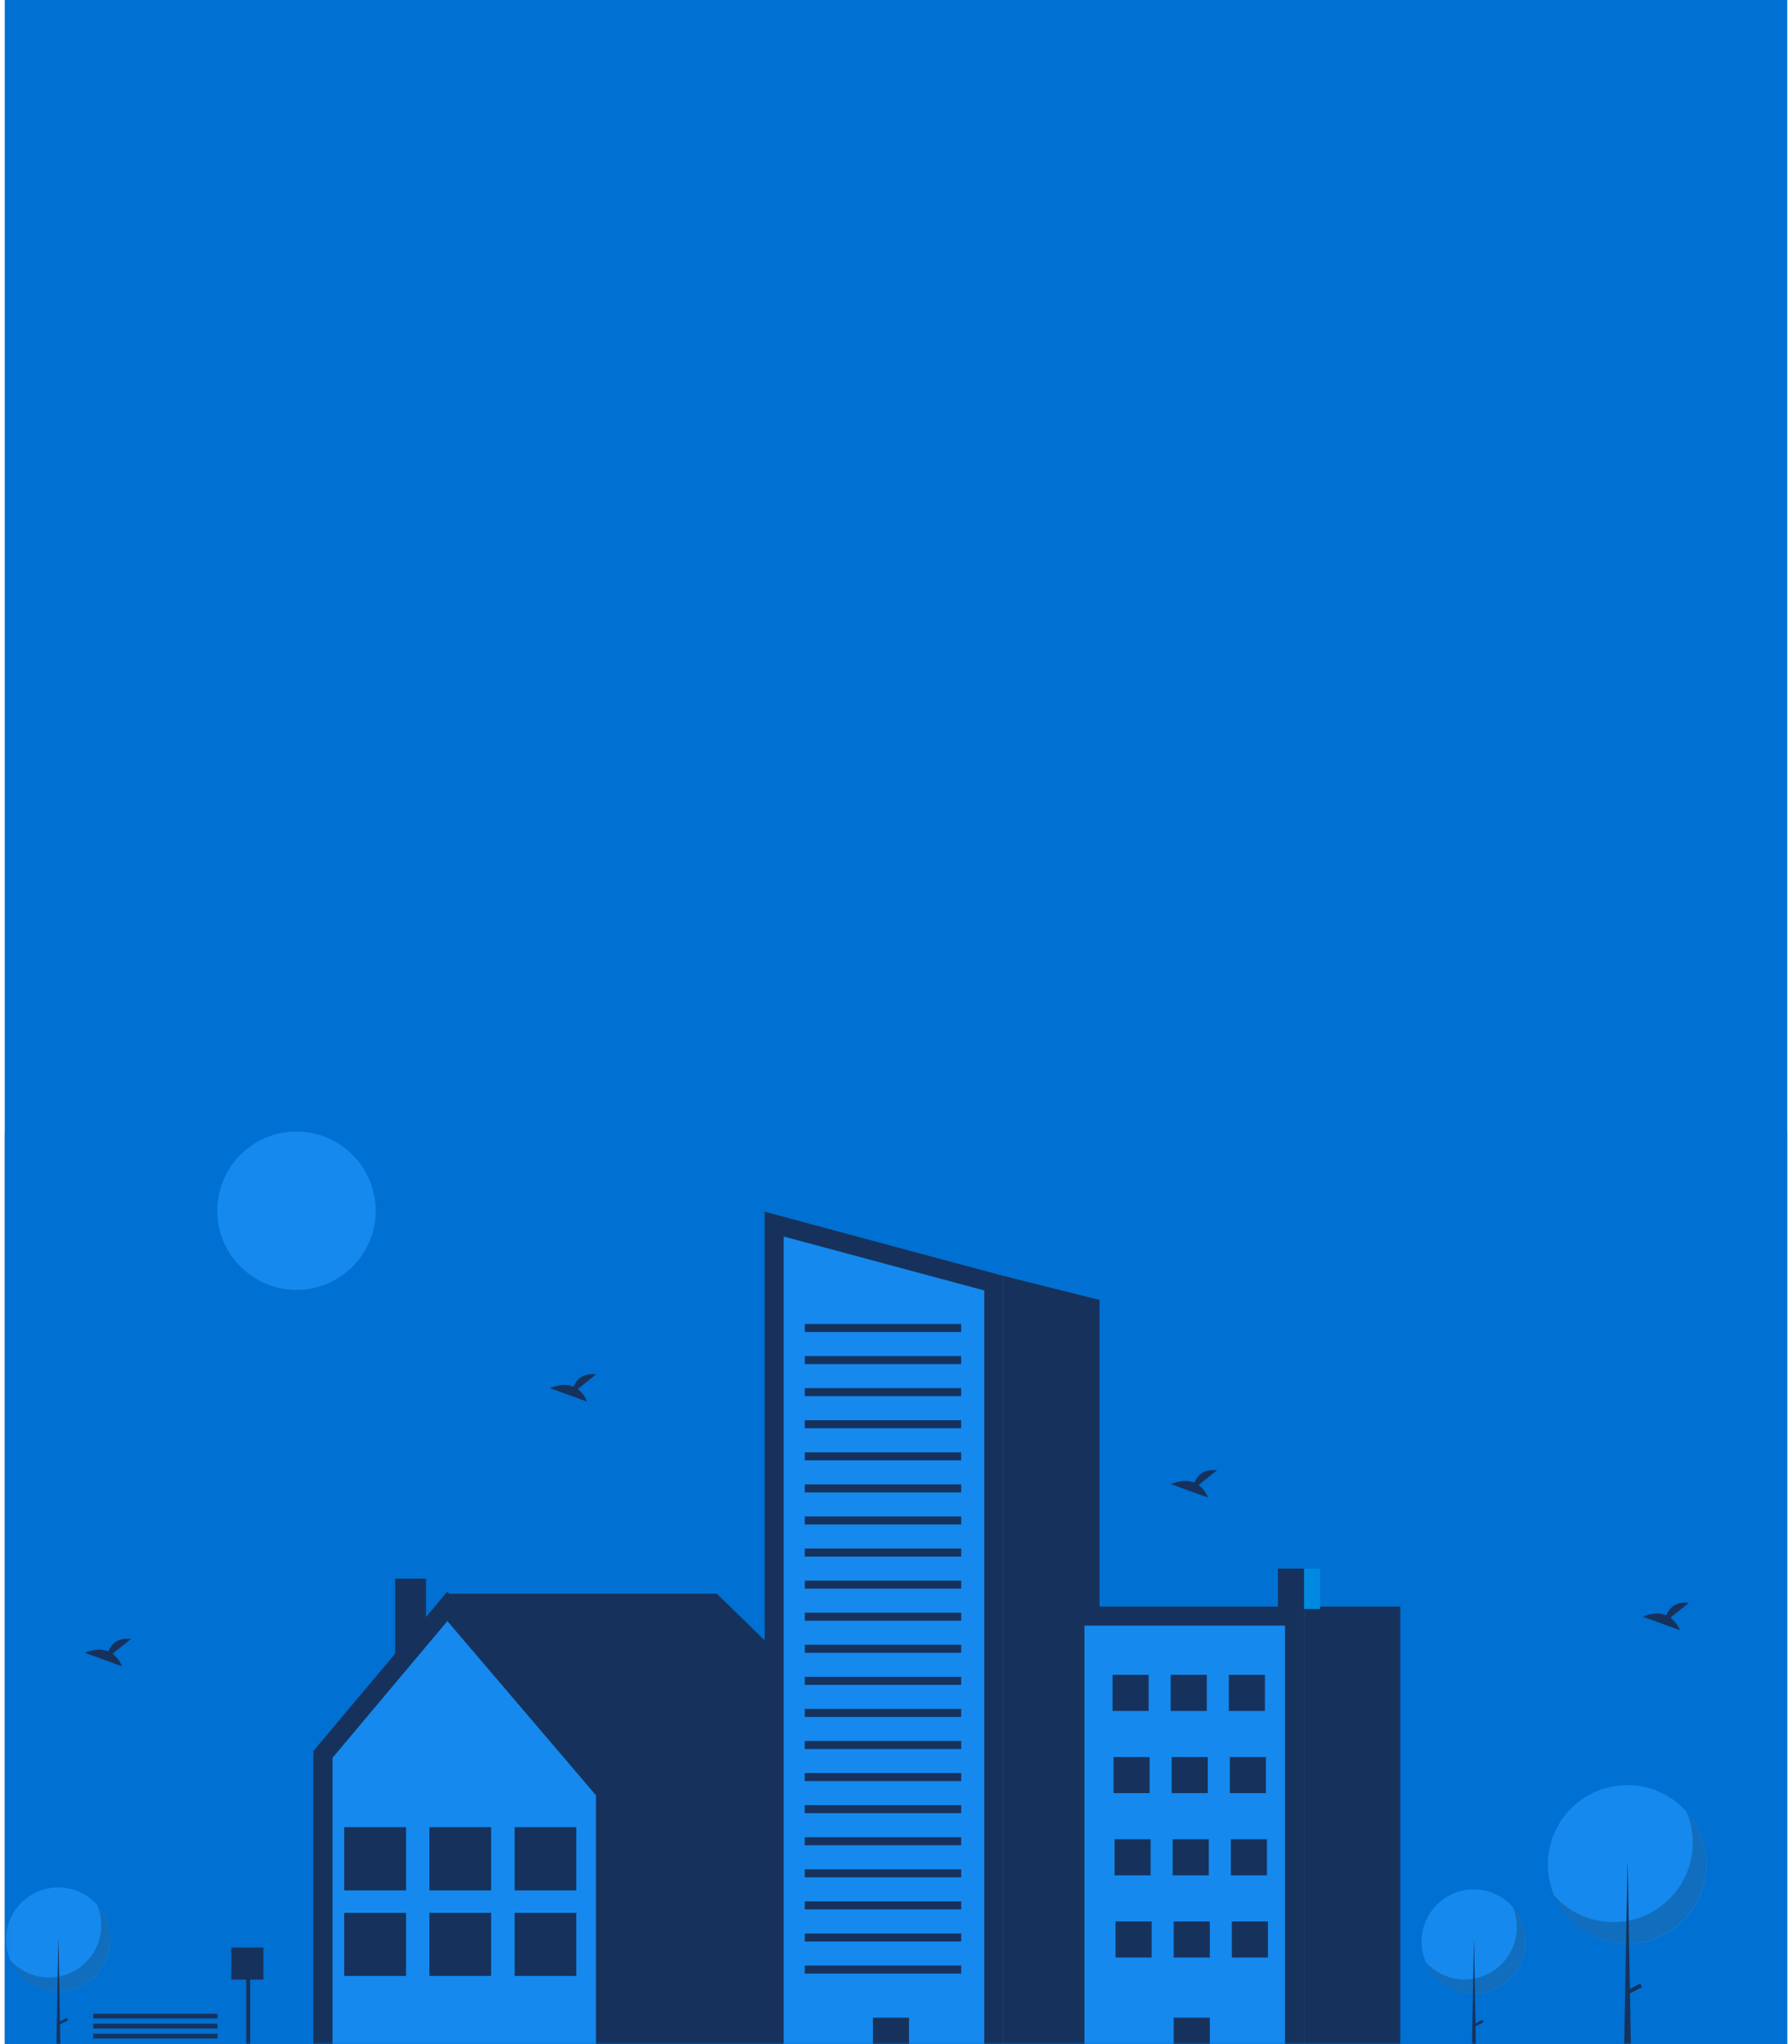 <?xml version="1.0" encoding="UTF-8"?>
<svg width="377px" height="430px" viewBox="0 0 377 430" version="1.1" xmlns="http://www.w3.org/2000/svg" xmlns:xlink="http://www.w3.org/1999/xlink">
    <title>Group 4</title>
    <defs>
        <rect id="path-1" x="0.143" y="0" width="375" height="430"></rect>
    </defs>
    <g id="Policy-Holder-Screens-⚡️" stroke="none" stroke-width="1" fill="none" fill-rule="evenodd">
        <g id="M---Claims-Details" transform="translate(1, -66)">
            <g id="Group-4" transform="translate(-1, 66)">
                <g id="1dkwwn1dr-s-danielle-macinnes" transform="translate(0.857, 0)">
                    <mask id="mask-2" fill="white">
                        <use xlink:href="#path-1"></use>
                    </mask>
                    <use id="Mask" fill="#0070D2" xlink:href="#path-1"></use>
                    <g id="Group" mask="url(#mask-2)">
                        <g transform="translate(0.143, 238)" id="Illustration/Hero/City">
                            <rect id="Rectangle" fill="#0070D2" x="0" y="0" width="375" height="202"></rect>
                            <g id="Group">
                                <g id="undraw_quite_town_mg2q" fill-rule="nonzero">
                                    <ellipse id="Oval" fill="#1589EE" cx="61.375" cy="16.658" rx="16.662" ry="16.658"></ellipse>
                                    <polygon id="Path" fill="#16325C" points="64.915 131.314 93.54 97.233 149.819 97.233 184.212 130.724 183.517 131.17 183.765 131.17 183.765 200.831 64.954 200.831 64.954 131.17"></polygon>
                                    <rect id="Rectangle" fill="#16325C" transform="translate(85.381, 105.27) rotate(-180) translate(-85.381, -105.27) " x="82.137" y="94.042" width="6.489" height="22.456"></rect>
                                    <path d="M93.105,99.881 L126.379,138.882 L126.379,198.831 L66.954,198.831 L66.954,131.006 L93.105,99.881 Z" id="Path" stroke="#16325C" stroke-width="4" fill="#1589EE"></path>
                                    <rect id="Rectangle" fill="#16325C" x="107.272" y="146.352" width="12.953" height="13.241"></rect>
                                    <rect id="Rectangle" fill="#16325C" x="107.272" y="164.369" width="12.953" height="13.241"></rect>
                                    <rect id="Rectangle" fill="#16325C" x="107.272" y="146.352" width="12.953" height="13.241"></rect>
                                    <rect id="Rectangle" fill="#16325C" x="107.272" y="164.369" width="12.953" height="13.241"></rect>
                                    <rect id="Rectangle" fill="#16325C" x="89.358" y="146.352" width="12.953" height="13.241"></rect>
                                    <rect id="Rectangle" fill="#16325C" x="89.358" y="164.369" width="12.953" height="13.241"></rect>
                                    <rect id="Rectangle" fill="#16325C" x="89.358" y="146.352" width="12.953" height="13.241"></rect>
                                    <rect id="Rectangle" fill="#16325C" x="89.358" y="164.369" width="12.953" height="13.241"></rect>
                                    <rect id="Rectangle" fill="#16325C" x="71.444" y="146.352" width="12.953" height="13.241"></rect>
                                    <rect id="Rectangle" fill="#16325C" x="71.444" y="164.369" width="12.953" height="13.241"></rect>
                                    <rect id="Rectangle" fill="#16325C" x="71.444" y="146.352" width="12.953" height="13.241"></rect>
                                    <rect id="Rectangle" fill="#16325C" x="71.444" y="164.369" width="12.953" height="13.241"></rect>
                                    <path d="M161.871,19.477 L208.067,31.897 L208.067,199.157 L161.871,199.157 L161.871,19.477 Z" id="Rectangle" stroke="#16325C" stroke-width="4" fill="#1589EE"></path>
                                    <polygon id="Rectangle" fill="#16325C" points="210.067 30.363 230.315 35.424 230.315 201.157 210.067 201.157"></polygon>
                                    <rect id="Rectangle" fill="#16325C" x="182.649" y="186.397" width="7.593" height="14.338"></rect>
                                    <rect id="Rectangle" fill="#16325C" x="267.857" y="91.933" width="5.906" height="8.748"></rect>
                                    <rect id="Rectangle" stroke="#16325C" stroke-width="4" fill="#1589EE" x="225.144" y="101.931" width="46.197" height="97.225"></rect>
                                    <rect id="Rectangle" fill="#16325C" x="273.341" y="99.931" width="20.247" height="101.225"></rect>
                                    <rect id="Rectangle" fill="#16325C" x="233.057" y="114.284" width="7.593" height="7.591"></rect>
                                    <rect id="Rectangle" fill="#16325C" x="245.29" y="114.284" width="7.593" height="7.591"></rect>
                                    <rect id="Rectangle" fill="#16325C" x="257.522" y="114.284" width="7.593" height="7.591"></rect>
                                    <rect id="Rectangle" fill="#16325C" x="233.268" y="131.574" width="7.593" height="7.591"></rect>
                                    <rect id="Rectangle" fill="#16325C" x="245.501" y="131.574" width="7.593" height="7.591"></rect>
                                    <rect id="Rectangle" fill="#16325C" x="257.733" y="131.574" width="7.593" height="7.591"></rect>
                                    <rect id="Rectangle" fill="#16325C" x="233.479" y="148.864" width="7.593" height="7.591"></rect>
                                    <rect id="Rectangle" fill="#16325C" x="245.711" y="148.864" width="7.593" height="7.591"></rect>
                                    <rect id="Rectangle" fill="#16325C" x="257.944" y="148.864" width="7.593" height="7.591"></rect>
                                    <rect id="Rectangle" fill="#16325C" x="233.69" y="166.154" width="7.593" height="7.591"></rect>
                                    <rect id="Rectangle" fill="#16325C" x="245.922" y="166.154" width="7.593" height="7.591"></rect>
                                    <rect id="Rectangle" fill="#16325C" x="245.922" y="186.397" width="7.593" height="14.338"></rect>
                                    <rect id="Rectangle" fill="#16325C" x="258.155" y="166.154" width="7.593" height="7.591"></rect>
                                    <rect id="Rectangle" fill="#0089E0" x="273.341" y="91.933" width="3.375" height="8.498"></rect>
                                    <rect id="Rectangle" fill="#16325C" x="0.103" y="200.647" width="374.578" height="1"></rect>
                                    <ellipse id="Oval" fill="#1589EE" cx="309.052" cy="170.389" rx="10.984" ry="10.982"></ellipse>
                                    <path d="M317.223,163.054 C319.339,168.003 317.556,173.756 313.012,176.641 C308.468,179.527 302.501,178.695 298.92,174.676 C300.63,178.677 304.541,181.291 308.893,181.342 C313.244,181.393 317.215,178.871 319.019,174.912 C320.822,170.952 320.118,166.302 317.223,163.054 L317.223,163.054 Z" id="Path" fill="#000000" opacity="0.2"></path>
                                    <polygon id="Path" fill="#16325C" points="309.082 170.389 309.113 170.389 309.656 201.523 308.509 201.523"></polygon>
                                    <polygon id="Rectangle" fill="#16325C" transform="translate(310.048, 187.585) rotate(62.234) translate(-310.048, -187.585) " points="309.777 186.559 310.32 186.559 310.319 188.611 309.776 188.611"></polygon>
                                    <ellipse id="Oval" fill="#1589EE" cx="341.346" cy="154.178" rx="16.704" ry="16.7"></ellipse>
                                    <path d="M353.772,143.024 C356.99,150.549 354.278,159.298 347.368,163.686 C340.457,168.074 331.384,166.809 325.938,160.698 C328.539,166.781 334.487,170.756 341.104,170.834 C347.72,170.911 353.759,167.076 356.502,161.056 C359.245,155.035 358.174,147.963 353.772,143.024 Z" id="Path" fill="#000000" opacity="0.2"></path>
                                    <polygon id="Path" fill="#16325C" points="341.392 154.177 341.438 154.177 342.264 201.523 340.52 201.523"></polygon>
                                    <polygon id="Rectangle" fill="#16325C" transform="translate(342.861, 180.328) rotate(62.234) translate(-342.861, -180.328) " points="342.448 178.768 343.274 178.768 343.273 181.888 342.448 181.888"></polygon>
                                    <ellipse id="Oval" fill="#1589EE" cx="11.246" cy="169.967" rx="10.984" ry="10.982"></ellipse>
                                    <path d="M19.417,162.632 C21.533,167.581 19.75,173.334 15.205,176.22 C10.661,179.105 4.694,178.273 1.113,174.255 C2.824,178.255 6.735,180.869 11.086,180.92 C15.437,180.971 19.409,178.449 21.212,174.49 C23.016,170.531 22.311,165.88 19.417,162.632 L19.417,162.632 Z" id="Path" fill="#000000" opacity="0.2"></path>
                                    <polygon id="Path" fill="#16325C" points="11.276 169.967 11.306 169.967 11.849 201.102 10.702 201.102"></polygon>
                                    <polygon id="Rectangle" fill="#16325C" transform="translate(12.242, 187.164) rotate(62.234) translate(-12.242, -187.164) " points="11.97 186.138 12.513 186.138 12.513 188.189 11.97 188.189"></polygon>
                                    <path d="M22.675,109.842 L26.559,106.737 C23.542,106.404 22.302,108.049 21.795,109.351 C19.438,108.372 16.873,109.654 16.873,109.654 L24.642,112.474 C24.25,111.428 23.568,110.514 22.675,109.842 L22.675,109.842 Z" id="Path" fill="#16325C"></path>
                                    <path d="M350.431,102.251 L354.315,99.146 C351.298,98.813 350.058,100.458 349.551,101.76 C347.194,100.781 344.629,102.064 344.629,102.064 L352.398,104.883 C352.006,103.837 351.324,102.924 350.431,102.251 L350.431,102.251 Z" id="Path" fill="#16325C"></path>
                                    <path d="M120.538,54.176 L124.421,51.071 C121.405,50.738 120.165,52.383 119.658,53.685 C117.301,52.706 114.736,53.988 114.736,53.988 L122.505,56.808 C122.113,55.762 121.431,54.848 120.538,54.176 Z" id="Path" fill="#16325C"></path>
                                    <path d="M251.159,74.363 L255.042,71.258 C252.025,70.925 250.786,72.57 250.278,73.872 C247.922,72.893 245.356,74.176 245.356,74.176 L253.126,76.996 C252.734,75.949 252.051,75.036 251.159,74.363 L251.159,74.363 Z" id="Path" fill="#16325C"></path>
                                    <polygon id="Path" fill="#16325C" points="44.713 192.301 18.56 192.301 18.56 193.144 22.639 193.144 22.639 201.157 23.482 201.157 23.482 193.144 39.369 193.144 39.369 201.157 40.213 201.157 40.213 193.144 44.713 193.144"></polygon>
                                    <path d="M71.288,195.674 C70.256,195.674 69.242,195.946 68.348,196.463 C66.494,194.787 63.826,194.36 61.542,195.376 C59.257,196.391 57.787,198.657 57.79,201.157 L77.172,201.157 C76.953,198.069 74.384,195.676 71.288,195.674 L71.288,195.674 Z" id="Path" fill="#0070D2"></path>
                                    <path d="M171.26,195.674 C170.228,195.674 169.214,195.946 168.32,196.463 C166.466,194.787 163.798,194.36 161.513,195.376 C159.229,196.391 157.759,198.657 157.762,201.157 L177.144,201.157 C176.925,198.069 174.356,195.676 171.26,195.674 L171.26,195.674 Z" id="Path" fill="#0070D2"></path>
                                    <path d="M236.642,195.674 C235.61,195.674 234.596,195.946 233.702,196.463 C231.848,194.787 229.18,194.36 226.896,195.376 C224.612,196.391 223.141,198.657 223.144,201.157 L242.527,201.157 C242.307,198.069 239.739,195.676 236.642,195.674 L236.642,195.674 Z" id="Path" fill="#0070D2"></path>
                                    <path d="M322.694,195.674 C321.662,195.674 320.648,195.946 319.754,196.463 C317.9,194.787 315.232,194.36 312.948,195.376 C310.663,196.391 309.193,198.657 309.196,201.157 L328.578,201.157 C328.359,198.069 325.79,195.676 322.694,195.674 L322.694,195.674 Z" id="Path" fill="#0070D2"></path>
                                    <path d="M364.033,195.674 C363,195.674 361.986,195.946 361.093,196.463 C359.239,194.787 356.57,194.36 354.286,195.376 C352.002,196.391 350.531,198.657 350.534,201.157 L369.917,201.157 C369.698,198.069 367.129,195.676 364.033,195.674 L364.033,195.674 Z" id="Path" fill="#0070D2"></path>
                                    <polygon id="Path" fill="#16325C" points="54.415 171.637 47.666 171.637 47.666 178.384 50.795 178.384 50.795 201.119 51.638 201.119 51.638 178.384 54.415 178.384"></polygon>
                                    <rect id="Rectangle" fill="#16325C" x="18.612" y="189.777" width="26.153" height="1"></rect>
                                    <rect id="Rectangle" fill="#16325C" x="18.612" y="187.669" width="26.153" height="1"></rect>
                                    <rect id="Rectangle" fill="#16325C" x="18.612" y="185.56" width="26.153" height="1"></rect>
                                </g>
                                <rect id="Rectangle" fill="#16325C" x="168.307" y="40.484" width="32.902" height="1.687"></rect>
                                <rect id="Rectangle" fill="#16325C" x="168.307" y="47.232" width="32.902" height="1.687"></rect>
                                <rect id="Rectangle" fill="#16325C" x="168.307" y="53.979" width="32.902" height="1.687"></rect>
                                <rect id="Rectangle" fill="#16325C" x="168.307" y="60.727" width="32.902" height="1.687"></rect>
                                <rect id="Rectangle" fill="#16325C" x="168.307" y="67.474" width="32.902" height="1.687"></rect>
                                <rect id="Rectangle" fill="#16325C" x="168.307" y="74.221" width="32.902" height="1.687"></rect>
                                <rect id="Rectangle" fill="#16325C" x="168.307" y="80.969" width="32.902" height="1.687"></rect>
                                <rect id="Rectangle" fill="#16325C" x="168.307" y="87.716" width="32.902" height="1.687"></rect>
                                <rect id="Rectangle" fill="#16325C" x="168.307" y="94.463" width="32.902" height="1.687"></rect>
                                <rect id="Rectangle" fill="#16325C" x="168.307" y="101.211" width="32.902" height="1.687"></rect>
                                <rect id="Rectangle" fill="#16325C" x="168.307" y="107.958" width="32.902" height="1.687"></rect>
                                <rect id="Rectangle" fill="#16325C" x="168.307" y="114.706" width="32.902" height="1.687"></rect>
                                <rect id="Rectangle" fill="#16325C" x="168.307" y="121.453" width="32.902" height="1.687"></rect>
                                <rect id="Rectangle" fill="#16325C" x="168.307" y="128.2" width="32.902" height="1.687"></rect>
                                <rect id="Rectangle" fill="#16325C" x="168.307" y="134.948" width="32.902" height="1.687"></rect>
                                <rect id="Rectangle" fill="#16325C" x="168.307" y="141.695" width="32.902" height="1.687"></rect>
                                <rect id="Rectangle" fill="#16325C" x="168.307" y="148.443" width="32.902" height="1.687"></rect>
                                <rect id="Rectangle" fill="#16325C" x="168.307" y="155.19" width="32.902" height="1.687"></rect>
                                <rect id="Rectangle" fill="#16325C" x="168.307" y="161.937" width="32.902" height="1.687"></rect>
                                <rect id="Rectangle" fill="#16325C" x="168.307" y="168.685" width="32.902" height="1.687"></rect>
                                <rect id="Rectangle" fill="#16325C" x="168.307" y="175.432" width="32.902" height="1.687"></rect>
                            </g>
                        </g>
                    </g>
                </g>
            </g>
        </g>
    </g>
</svg>